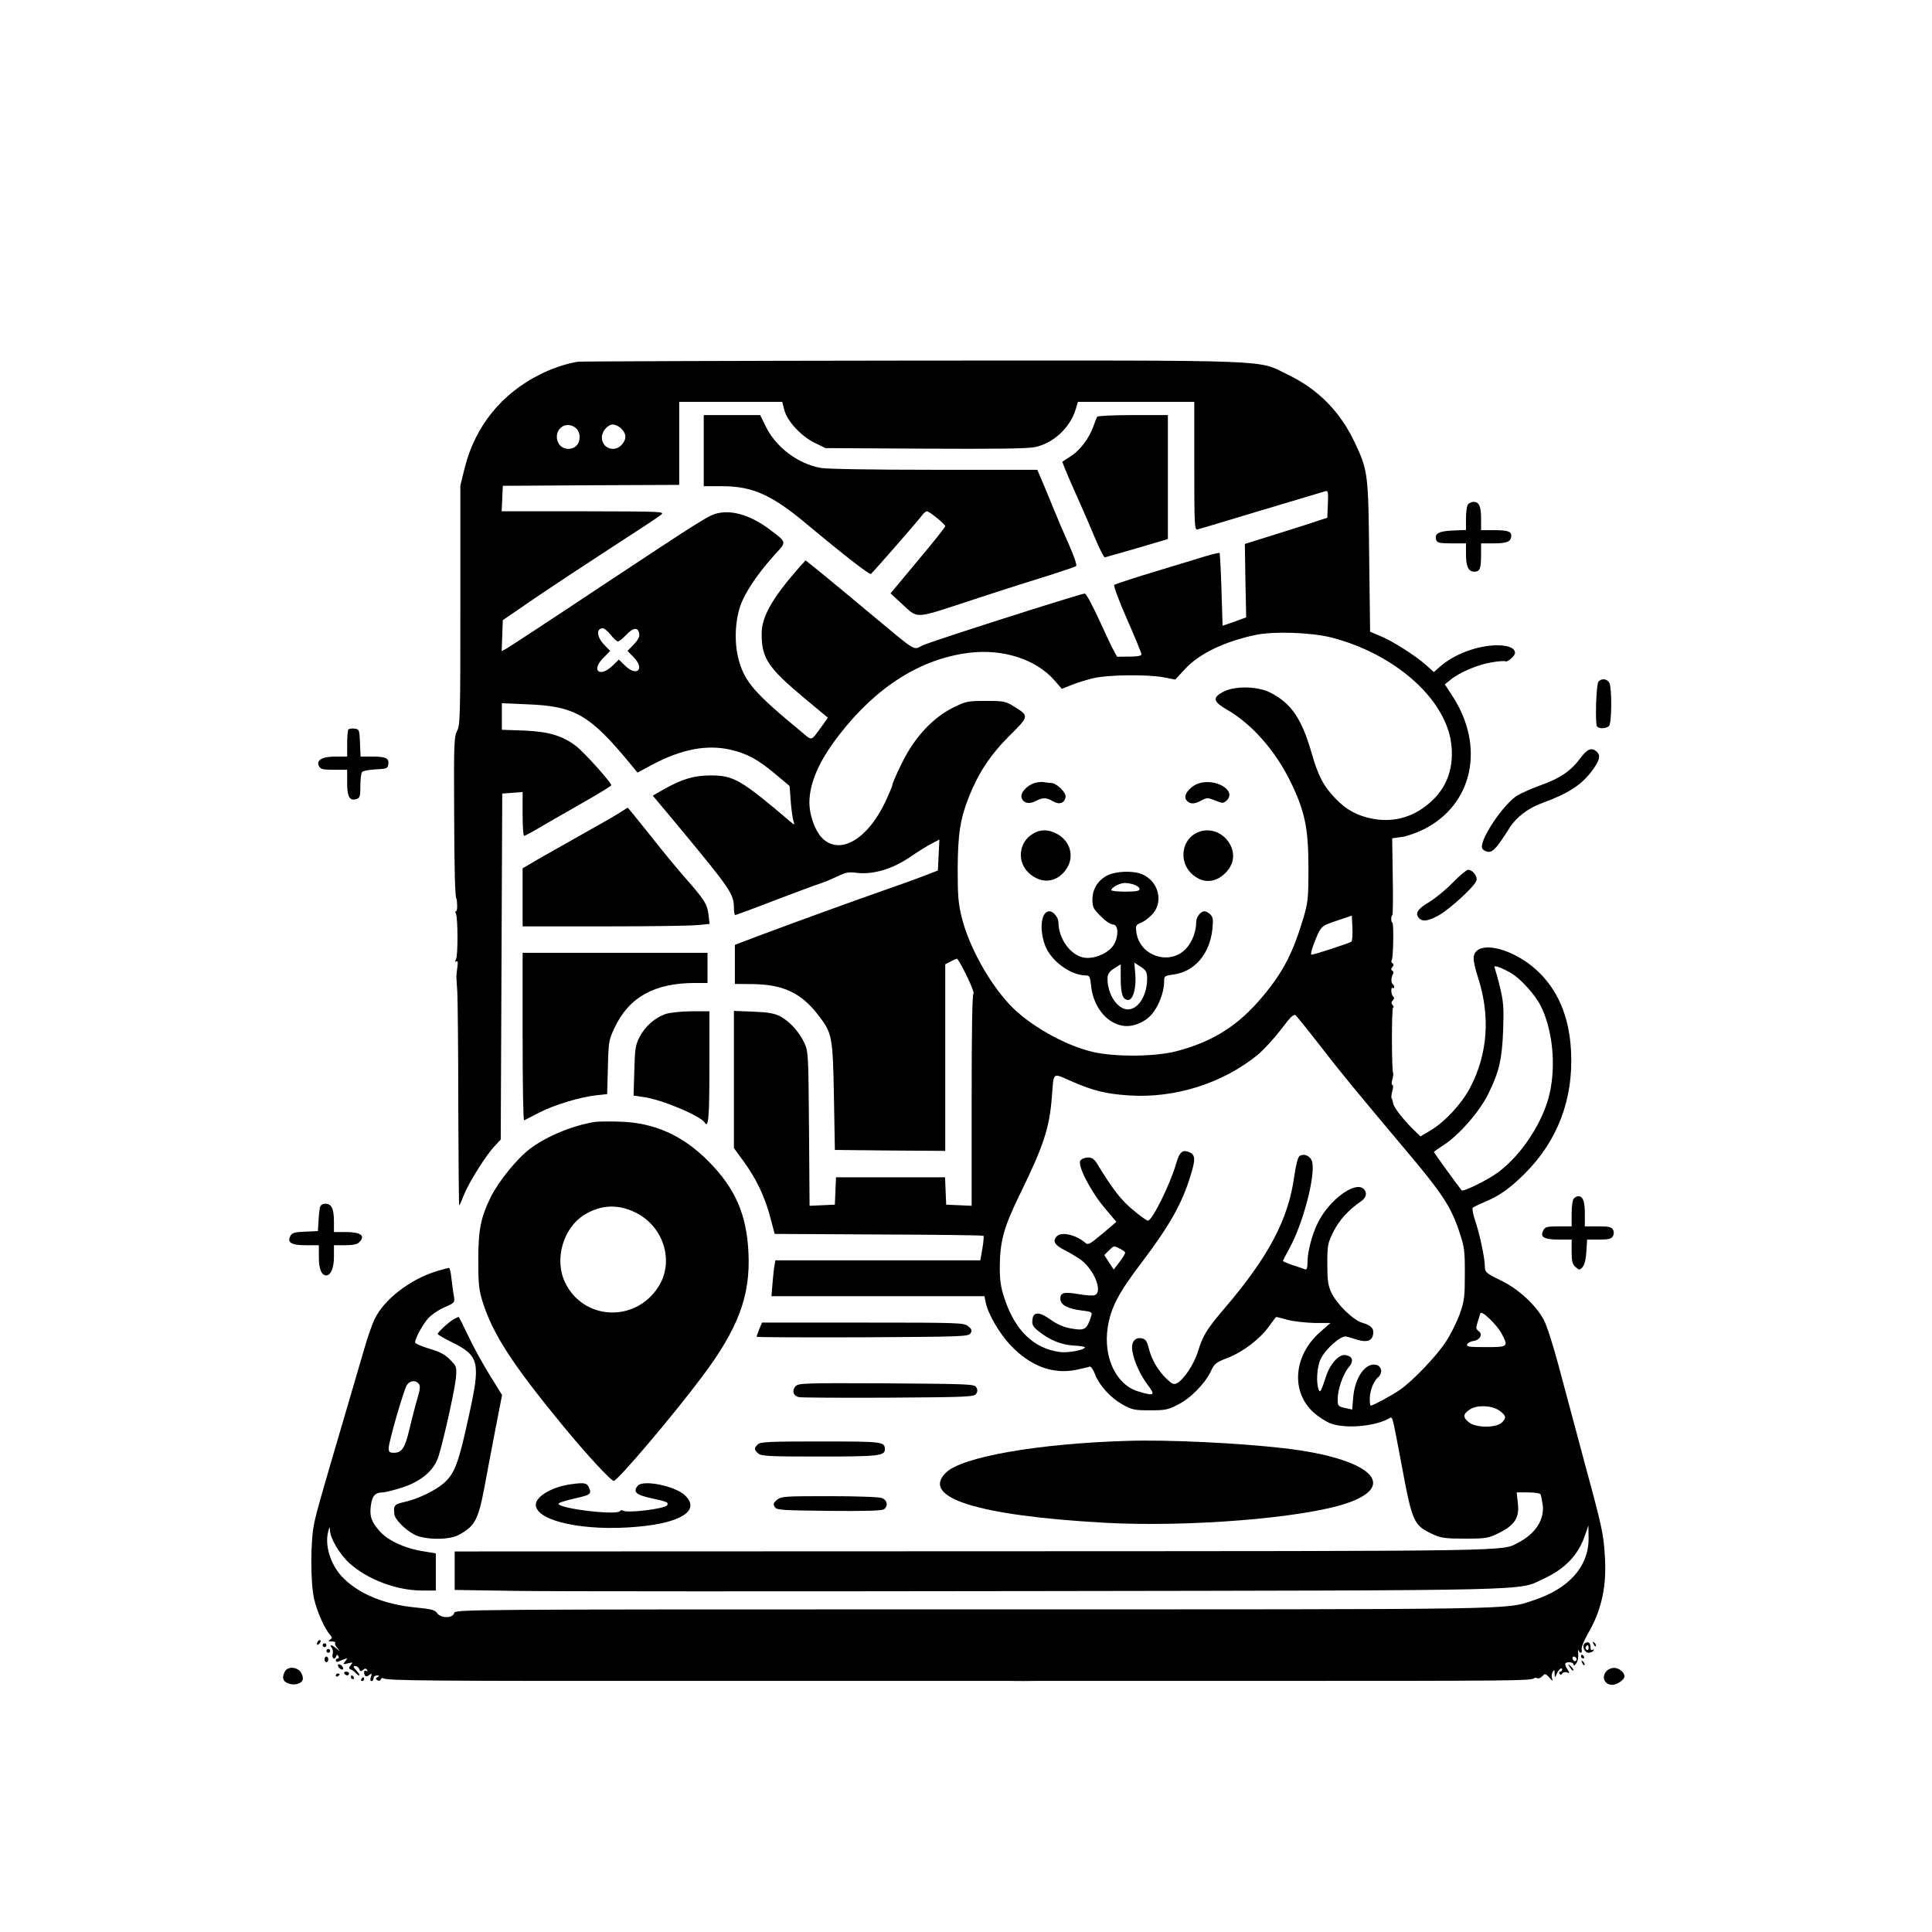 <?xml version="1.0" standalone="no"?>
<!DOCTYPE svg PUBLIC "-//W3C//DTD SVG 20010904//EN"
 "http://www.w3.org/TR/2001/REC-SVG-20010904/DTD/svg10.dtd">
<svg version="1.0" xmlns="http://www.w3.org/2000/svg"
 width="1024pt" height="1024pt" viewBox="0 0 1024 1024"
 preserveAspectRatio="xMidYMid meet">

<g transform="translate(0,1024) scale(0.1,-0.1)"
fill="#000000" stroke="none">
<path d="M3065 8323 c-57 -8 -139 -35 -204 -68 -203 -102 -341 -273 -397 -491
l-24 -97 0 -634 c0 -583 -1 -637 -17 -666 -16 -29 -18 -69 -16 -422 1 -325 5
-470 13 -470 1 0 2 -15 3 -33 1 -17 -2 -32 -6 -32 -5 0 -5 -5 -1 -12 11 -17
12 -220 1 -242 -6 -13 -6 -16 2 -12 8 5 9 -4 5 -31 -3 -21 -5 -42 -5 -48 0 -5
2 -44 5 -85 2 -41 5 -313 5 -604 1 -291 3 -527 5 -525 3 2 14 28 26 58 25 64
118 211 163 258 l31 33 4 917 4 917 54 4 54 4 0 -116 c0 -64 3 -116 8 -116 4
0 39 18 77 41 39 23 141 81 228 131 86 49 157 92 157 96 0 15 -146 177 -187
208 -73 55 -143 76 -275 82 l-118 4 0 71 0 70 133 -6 c254 -9 334 -56 549
-317 l37 -45 78 42 c157 83 290 108 417 79 87 -21 143 -51 236 -129 l75 -63 6
-79 c3 -44 10 -91 14 -105 7 -24 7 -24 -11 -9 -267 227 -305 249 -427 249 -88
0 -151 -19 -246 -72 l-61 -35 137 -164 c272 -328 293 -358 293 -429 0 -22 3
-40 7 -40 3 0 99 35 212 79 113 43 224 84 246 91 22 7 61 24 88 37 39 19 56
22 96 17 86 -11 190 19 282 82 44 30 97 63 119 74 l39 20 -4 -82 -4 -82 -73
-28 c-40 -16 -136 -50 -213 -77 -180 -63 -460 -165 -645 -234 l-145 -55 0
-104 0 -103 100 -1 c156 -3 250 -47 337 -158 79 -101 82 -114 88 -436 l5 -285
293 -3 292 -2 0 495 0 494 31 16 c17 9 32 15 33 13 26 -35 94 -178 86 -183 -7
-4 -10 -198 -10 -566 l0 -560 -67 3 -68 3 -3 73 -3 72 -289 0 -289 0 -3 -72
-3 -73 -67 -3 -67 -3 -3 408 c-3 390 -4 410 -24 454 -28 60 -78 115 -128 142
-32 16 -64 22 -143 25 l-103 4 0 -364 0 -363 51 -70 c66 -90 113 -187 142
-298 l23 -87 551 -3 c303 -1 553 -4 556 -7 2 -3 0 -33 -6 -67 l-11 -63 -543 0
-543 0 -4 -22 c-3 -13 -8 -56 -11 -95 l-6 -73 564 0 565 0 6 -31 c12 -62 72
-165 133 -230 105 -110 224 -155 349 -129 32 7 64 14 70 17 6 2 19 -16 28 -41
23 -60 83 -125 147 -161 49 -27 63 -30 144 -30 80 0 97 3 148 30 67 33 144
112 175 177 18 40 27 47 89 71 82 32 171 100 219 167 20 28 37 50 39 50 2 0
30 -7 62 -16 32 -8 96 -15 141 -16 l84 0 -57 -50 c-139 -124 -154 -314 -33
-424 22 -20 59 -44 82 -55 72 -33 235 -22 315 21 24 12 16 40 71 -250 56 -300
63 -315 165 -362 43 -20 66 -23 170 -23 113 0 123 2 180 30 84 42 109 81 100
158 l-6 57 60 0 c33 0 63 -4 66 -10 3 -5 8 -31 12 -58 9 -77 -40 -152 -128
-197 -91 -48 45 -46 -2891 -47 l-2748 -1 0 -102 0 -102 325 -5 c179 -3 1426
-3 2772 -1 2686 4 2536 1 2672 64 117 54 186 126 222 232 l18 52 1 -70 c0
-149 -106 -267 -295 -328 -150 -49 -36 -47 -2970 -47 -2734 0 -2743 0 -2748
-20 -7 -28 -70 -28 -90 0 -11 17 -32 22 -113 30 -160 15 -294 68 -380 152 -68
64 -104 172 -85 248 8 30 9 31 10 9 2 -44 51 -127 104 -175 96 -86 250 -144
384 -144 l73 0 0 99 0 98 -73 12 c-93 15 -183 57 -225 106 -44 50 -54 78 -46
137 7 50 23 68 63 68 11 0 56 11 100 25 104 33 173 92 196 168 31 103 88 363
92 418 4 54 3 58 -32 93 -26 27 -55 42 -110 58 -41 12 -75 27 -75 33 1 22 39
93 69 127 17 19 56 46 87 59 54 24 55 25 50 59 -4 19 -9 61 -13 93 -3 31 -9
57 -13 57 -3 0 -31 -7 -61 -16 -144 -43 -286 -152 -335 -259 -14 -31 -38 -100
-53 -153 -16 -53 -60 -207 -100 -342 -140 -476 -151 -516 -166 -585 -20 -97
-20 -319 1 -404 17 -69 55 -153 82 -184 14 -16 14 -19 2 -27 -12 -8 -10 -10 9
-10 13 0 21 -3 18 -7 -4 -3 1 -16 10 -27 18 -21 18 -21 -3 -4 -24 21 -41 24
-26 5 6 -7 9 -23 5 -35 -5 -23 12 -32 19 -10 3 9 6 9 12 0 4 -7 2 -12 -3 -12
-6 0 -11 -5 -11 -11 0 -6 6 -9 12 -6 54 22 54 22 38 2 -14 -17 -13 -18 14 -11
27 7 28 6 15 -10 -11 -14 -11 -18 -1 -22 7 -2 19 -10 26 -18 25 -25 30 -15 6
11 -18 19 -20 25 -8 25 9 0 19 -7 22 -16 5 -13 9 -14 20 -5 11 9 16 9 22 0 4
-8 3 -9 -4 -5 -7 4 -12 1 -12 -7 0 -22 12 -28 28 -14 13 10 14 8 8 -11 -5 -13
-3 -22 3 -22 6 0 11 7 11 15 0 8 8 15 18 15 13 0 14 -2 3 -9 -11 -7 -11 -10 0
-17 7 -4 14 -3 17 4 2 7 8 10 13 7 20 -13 217 -15 1729 -14 872 0 1592 0 1600
0 15 -1 117 -1 135 0 6 0 568 0 1250 0 1266 0 1364 1 1384 13 6 4 15 5 20 1 5
-3 17 2 26 11 14 15 17 14 37 -7 18 -21 20 -22 14 -4 -3 11 -1 27 4 35 8 12
10 10 10 -10 1 -24 2 -24 10 -4 10 25 30 41 30 25 0 -6 -5 -11 -11 -11 -5 0
-7 -5 -3 -11 5 -8 9 -7 14 1 5 7 16 10 25 6 16 -6 16 -5 2 18 -9 13 -13 26
-10 30 11 11 43 6 43 -6 1 -8 6 -6 14 5 8 10 13 33 11 50 -2 18 -1 26 2 20 7
-20 22 -15 16 5 -2 10 12 46 32 81 74 126 102 253 91 416 -8 123 -13 145 -116
525 -45 168 -104 388 -131 489 -27 101 -61 207 -76 235 -43 80 -136 166 -231
211 -77 38 -81 42 -82 73 0 46 -28 175 -52 245 -11 33 -16 62 -12 66 5 4 34
18 64 31 76 31 133 72 211 149 175 174 259 396 246 649 -9 187 -73 334 -190
437 -102 90 -245 138 -302 101 -32 -21 -32 -48 -1 -147 66 -205 52 -404 -42
-584 -45 -85 -131 -178 -206 -224 l-57 -34 -30 29 c-52 49 -110 122 -114 143
-2 12 -6 25 -9 30 -3 4 -1 22 4 40 5 17 5 31 0 31 -5 0 -5 13 0 29 4 16 6 31
4 34 -8 8 -9 347 0 347 5 0 4 6 -3 13 -8 10 -7 17 2 26 7 7 8 14 2 19 -12 8
-15 53 -3 46 4 -3 8 -1 8 5 0 5 -4 12 -8 15 -10 6 -9 36 1 53 4 6 3 15 -3 18
-8 5 -8 11 0 20 8 9 8 15 0 20 -6 3 -7 12 -3 18 8 13 11 197 3 197 -3 0 -6 9
-6 20 0 11 3 20 6 20 3 0 4 92 2 204 l-3 203 50 7 c27 3 80 22 118 41 259 130
326 437 152 705 l-41 63 29 23 c46 39 144 81 216 93 37 7 72 9 77 6 10 -6 50
29 50 44 0 26 -34 41 -94 41 -102 0 -226 -46 -301 -111 l-35 -31 -41 37 c-56
50 -180 129 -245 155 l-52 22 -5 396 c-4 443 -7 460 -76 606 -77 164 -194 283
-356 361 -165 80 -30 75 -1987 74 -959 -1 -1756 -4 -1773 -6z m1092 -256 c16
-60 89 -139 161 -174 l57 -28 528 -3 c359 -2 545 0 582 8 99 21 187 103 217
202 l11 38 309 0 308 0 0 -341 c0 -319 1 -340 18 -335 9 2 161 48 337 101 176
53 328 98 338 101 16 5 18 -1 15 -67 l-3 -73 -125 -41 c-69 -22 -167 -53 -219
-69 l-93 -29 3 -194 4 -195 -62 -23 c-35 -12 -63 -22 -63 -21 0 0 -3 87 -6
191 -3 105 -8 192 -10 194 -2 2 -34 -5 -71 -16 -38 -12 -160 -49 -273 -83
-113 -34 -209 -66 -214 -70 -5 -5 25 -86 68 -183 42 -95 76 -179 76 -185 0 -8
-21 -12 -60 -12 -33 0 -63 -1 -67 -1 -5 -1 -42 74 -84 167 -48 105 -82 169
-90 168 -30 -3 -826 -257 -862 -276 -47 -24 -26 -37 -272 168 -105 88 -225
187 -268 222 l-77 62 -33 -36 c-144 -164 -200 -263 -200 -352 -1 -129 33 -180
220 -337 l131 -109 -29 -41 c-64 -87 -52 -83 -111 -34 -250 206 -301 265 -333
383 -27 99 -18 233 22 317 34 72 94 156 172 242 60 65 61 62 -22 125 -101 78
-201 110 -282 92 -48 -11 -74 -27 -630 -395 -258 -172 -480 -317 -493 -324
l-23 -12 3 82 3 82 162 111 c89 61 273 182 408 270 135 87 255 166 268 177 22
18 13 18 -411 19 l-433 0 3 68 3 67 468 3 467 2 0 220 0 220 273 0 273 0 11
-43z m-1116 -88 c27 -14 38 -48 27 -81 -17 -48 -89 -50 -110 -3 -26 58 28 114
83 84z m247 -6 c31 -28 35 -56 11 -86 -37 -48 -109 -26 -109 35 0 32 31 68 59
68 10 0 28 -8 39 -17z m-51 -1098 c15 -19 33 -35 38 -35 6 0 26 16 44 35 37
40 64 42 69 6 3 -16 -7 -34 -29 -57 l-33 -34 33 -34 c60 -62 17 -105 -45 -45
l-34 33 -33 -32 c-67 -65 -116 -27 -51 39 l38 39 -32 33 c-40 42 -43 87 -6 87
7 0 26 -16 41 -35z m3820 -14 c333 -86 600 -320 634 -556 17 -125 -17 -231
-102 -310 -89 -83 -195 -116 -312 -95 -81 15 -142 48 -198 107 -65 67 -93 121
-129 248 -51 175 -106 257 -215 313 -67 35 -188 38 -250 6 -60 -31 -56 -52 16
-94 133 -76 258 -217 340 -385 75 -155 94 -244 94 -455 0 -163 -2 -181 -28
-270 -55 -183 -107 -283 -215 -412 -128 -153 -261 -238 -454 -289 -111 -30
-325 -32 -443 -5 -151 34 -346 145 -447 255 -110 119 -212 306 -250 456 -19
76 -22 116 -22 260 1 185 13 264 60 383 50 125 113 221 213 321 106 105 107
106 26 156 -45 28 -55 30 -149 30 -95 0 -106 -2 -171 -34 -109 -53 -207 -158
-273 -292 -29 -58 -52 -111 -52 -118 0 -7 -18 -49 -39 -94 -97 -202 -246 -284
-338 -184 -35 39 -63 119 -63 182 0 105 52 224 158 360 197 255 433 404 689
435 179 22 353 -34 451 -145 l40 -46 53 21 c29 12 82 28 117 36 79 18 285 20
370 4 l61 -12 51 55 c75 82 210 147 376 182 97 20 295 13 401 -14z m106 -1612
c-8 -7 -197 -69 -212 -69 -5 0 0 24 11 53 39 100 37 98 123 127 l80 27 3 -65
c2 -36 -1 -68 -5 -73z m843 -165 c52 -29 128 -113 160 -175 62 -124 82 -309
48 -462 -33 -150 -146 -325 -273 -420 -53 -40 -187 -106 -194 -96 -25 31 -147
200 -147 203 0 2 22 18 50 36 83 53 192 178 238 272 58 117 73 183 79 338 4
114 2 148 -15 220 -11 47 -24 93 -28 104 -6 16 -4 17 17 11 13 -4 43 -18 65
-31z m-1012 -383 c114 -148 193 -243 460 -561 186 -220 235 -294 277 -418 31
-91 33 -106 33 -232 0 -122 -2 -142 -27 -215 -16 -43 -49 -110 -74 -147 -51
-78 -178 -210 -244 -255 -42 -29 -142 -83 -154 -83 -3 0 -5 16 -5 35 0 42 20
94 43 114 26 21 22 59 -8 67 -57 14 -114 -66 -123 -174 l-5 -63 -31 7 c-44 9
-46 11 -46 48 0 51 28 132 57 167 31 36 23 62 -19 67 -31 4 -77 -47 -97 -105
-30 -91 -34 -98 -42 -77 -14 35 -9 118 10 159 24 53 108 128 136 121 11 -2 39
-11 63 -18 49 -14 75 -4 80 31 5 30 -10 46 -58 60 -49 15 -135 99 -164 161
-17 37 -21 64 -21 150 0 99 2 110 32 171 31 62 79 115 147 162 28 19 34 45 14
65 -44 44 -181 -56 -241 -175 -32 -61 -57 -157 -57 -213 0 -30 -4 -41 -12 -38
-7 3 -37 13 -65 22 -29 10 -53 20 -53 23 0 2 15 32 34 66 72 131 138 381 121
458 -7 32 -46 49 -69 30 -7 -6 -19 -53 -26 -104 -31 -229 -135 -427 -372 -704
-94 -111 -111 -139 -138 -224 -20 -68 -75 -150 -111 -170 -18 -9 -26 -6 -56
23 -45 43 -79 101 -94 161 -9 37 -17 49 -35 53 -32 8 -54 -12 -54 -47 0 -48
37 -138 80 -195 46 -61 41 -65 -47 -39 -117 35 -186 180 -162 339 17 106 56
182 182 347 145 192 211 308 256 454 28 89 27 113 -3 127 -38 17 -54 4 -72
-59 -32 -110 -127 -303 -150 -303 -6 0 -42 26 -80 58 -63 52 -108 111 -189
244 -16 25 -27 33 -49 33 -16 0 -34 -7 -40 -17 -16 -26 56 -165 131 -253 l60
-71 -74 -63 c-67 -56 -76 -61 -91 -48 -48 42 -125 60 -150 35 -25 -25 -13 -47
41 -74 28 -14 67 -38 86 -51 73 -56 118 -173 72 -188 -11 -3 -49 -1 -85 6 -78
13 -96 8 -96 -25 0 -32 39 -53 114 -62 52 -6 56 -9 50 -28 -24 -75 -34 -81
-113 -66 -34 6 -72 23 -103 46 -61 43 -92 43 -96 -2 -3 -26 3 -37 37 -63 57
-45 117 -69 184 -73 31 -1 57 -6 57 -9 0 -14 -90 -31 -133 -25 -138 19 -236
113 -292 281 -21 62 -26 96 -26 171 1 136 22 211 107 385 125 255 156 349 169
514 11 137 1 129 102 85 116 -51 184 -68 307 -76 244 -16 497 64 683 216 32
27 87 87 123 134 51 68 67 83 78 74 7 -7 64 -77 126 -157z m-1031 -1098 c3 -5
-10 -27 -28 -50 l-32 -42 -25 38 -25 39 25 25 c24 24 27 25 53 11 15 -7 30
-17 32 -21z m1998 -435 c34 -66 32 -68 -86 -68 -87 0 -103 2 -99 14 3 8 17 16
31 18 36 4 54 35 31 52 -15 11 -16 18 -7 47 6 19 13 40 15 48 6 19 89 -61 115
-111z m-5742 -262 c10 -11 8 -29 -8 -83 -11 -37 -29 -108 -41 -158 -23 -99
-40 -125 -82 -125 -23 0 -28 4 -28 24 0 33 79 306 96 334 16 25 46 29 63 8z
m5730 -144 c34 -25 36 -37 12 -61 -30 -30 -137 -30 -175 0 -34 27 -33 45 7 70
39 24 117 20 156 -9z m406 -1311 c3 -5 1 -12 -4 -15 -5 -3 -11 1 -15 9 -6 16
9 21 19 6z"/>
<path d="M3730 7852 l0 -189 98 0 c160 0 263 -46 447 -200 201 -168 333 -270
341 -265 11 8 252 284 273 313 7 10 18 19 24 19 13 0 97 -69 97 -79 0 -5 -65
-87 -145 -182 l-145 -174 52 -48 c100 -90 59 -92 390 16 161 53 347 112 413
132 66 21 124 41 129 45 5 5 -13 57 -42 122 -28 62 -60 138 -72 168 -12 30
-38 92 -57 138 l-35 82 -548 0 c-328 0 -569 4 -601 10 -123 23 -238 111 -292
223 l-28 57 -149 0 -150 0 0 -188z"/>
<path d="M5815 8031 c-3 -6 -12 -28 -20 -51 -21 -61 -71 -127 -118 -157 -23
-15 -44 -28 -46 -30 -2 -1 26 -69 62 -150 37 -82 86 -195 110 -253 24 -58 48
-104 53 -104 5 1 82 23 172 49 l162 48 0 329 0 328 -184 0 c-105 0 -187 -4
-191 -9z"/>
<path d="M5484 6090 c-42 -13 -78 -53 -69 -79 9 -28 39 -35 74 -17 38 20 56
20 92 -1 34 -20 62 -10 67 24 3 23 -49 73 -76 73 -9 0 -26 2 -37 4 -11 3 -34
1 -51 -4z"/>
<path d="M6351 6087 c-45 -16 -80 -61 -65 -85 16 -24 41 -27 79 -6 32 17 36
17 76 1 41 -16 44 -16 62 2 52 52 -63 119 -152 88z"/>
<path d="M5473 5820 c-74 -45 -84 -148 -20 -207 65 -59 143 -53 194 14 51 67
29 156 -48 195 -44 23 -86 23 -126 -2z"/>
<path d="M6332 5820 c-70 -43 -80 -145 -21 -206 56 -57 127 -58 184 -1 42 42
52 95 28 145 -37 75 -123 103 -191 62z"/>
<path d="M5867 5599 c-49 -26 -77 -72 -77 -128 0 -38 5 -49 44 -87 24 -25 53
-44 65 -44 33 0 30 -78 -4 -119 -34 -40 -103 -66 -152 -56 -70 13 -133 101
-133 186 0 26 -27 59 -48 59 -42 0 -55 -88 -25 -175 28 -85 136 -165 219 -165
18 0 22 -7 27 -55 11 -108 79 -195 164 -211 51 -10 113 13 153 55 38 40 70
121 70 176 0 32 1 33 50 40 112 15 192 109 206 241 5 49 3 64 -11 77 -9 9 -23
17 -30 17 -22 0 -45 -30 -45 -58 0 -48 -20 -102 -51 -137 -85 -96 -249 -44
-266 84 -5 35 -3 39 26 51 17 7 45 28 61 47 58 66 29 173 -56 209 -49 21 -141
17 -187 -7z m147 -49 c14 -5 26 -15 26 -23 0 -9 -20 -13 -75 -13 -41 0 -75 4
-75 8 0 14 45 38 72 38 14 0 38 -4 52 -10z m66 -494 c1 -90 -46 -166 -102
-166 -56 0 -109 81 -108 165 1 23 9 35 35 52 l35 22 0 -75 c0 -83 11 -114 40
-114 26 0 44 67 37 141 l-5 57 34 -22 c28 -18 33 -27 34 -60z"/>
<path d="M7782 7568 c-7 -7 -12 -39 -12 -75 l0 -62 -71 -3 c-75 -3 -99 -17
-86 -52 5 -13 21 -16 82 -16 l75 0 0 -56 c0 -67 13 -94 44 -94 30 0 36 16 36
91 l0 59 68 0 c70 0 92 10 92 41 0 23 -20 29 -96 29 l-64 0 0 63 c0 64 -11 87
-40 87 -9 0 -21 -5 -28 -12z"/>
<path d="M8472 6627 c-12 -14 -18 -219 -8 -236 9 -15 49 -14 64 1 15 15 16
201 2 229 -12 22 -42 25 -58 6z"/>
<path d="M1847 6374 c-4 -4 -7 -38 -7 -76 l0 -68 -62 0 c-71 0 -104 -19 -87
-51 8 -16 21 -19 79 -19 l70 0 0 -69 c0 -75 13 -98 50 -86 17 5 20 15 20 68 0
34 4 67 8 74 4 7 36 13 72 15 60 3 65 5 68 27 5 32 -12 41 -85 41 l-62 0 -3
73 c-3 69 -4 72 -28 75 -14 2 -29 0 -33 -4z"/>
<path d="M8375 6220 c-48 -65 -107 -106 -207 -141 -43 -15 -99 -40 -124 -54
-76 -45 -210 -247 -187 -283 5 -9 21 -17 34 -17 24 0 45 25 112 130 35 55 100
104 174 130 137 50 208 96 265 175 36 49 42 75 23 94 -28 27 -52 18 -90 -34z"/>
<path d="M3290 5936 c-19 -13 -127 -75 -240 -138 -113 -64 -222 -125 -242
-138 l-38 -22 0 -154 0 -154 434 0 c238 0 461 3 495 7 l62 6 -6 51 c-7 55 -22
78 -130 201 -34 39 -115 136 -179 218 -65 81 -118 147 -119 146 -1 0 -18 -11
-37 -23z"/>
<path d="M7700 5562 c-36 -37 -92 -83 -125 -103 -61 -36 -76 -59 -55 -84 19
-22 50 -18 108 15 60 35 188 152 197 182 8 23 -20 58 -44 58 -9 -1 -45 -31
-81 -68z"/>
<path d="M2770 4744 c0 -245 3 -444 8 -442 4 2 40 20 80 41 79 41 215 82 303
92 l57 6 4 142 c3 134 5 146 35 209 76 162 211 238 426 238 l67 0 0 80 0 80
-490 0 -490 0 0 -446z"/>
<path d="M3526 4865 c-56 -20 -107 -65 -136 -121 -22 -43 -25 -63 -28 -180
l-4 -131 50 -7 c95 -12 305 -100 327 -136 20 -32 25 27 25 296 l0 294 -97 0
c-57 -1 -114 -7 -137 -15z"/>
<path d="M3155 4294 c-122 -20 -255 -75 -345 -142 -69 -52 -165 -170 -208
-255 -54 -110 -67 -174 -67 -337 0 -124 3 -156 23 -220 54 -170 154 -326 420
-650 126 -154 261 -300 275 -299 21 1 313 345 465 548 194 257 260 432 249
660 -9 203 -70 343 -212 486 -137 138 -288 205 -470 210 -55 2 -113 1 -130 -1z
m212 -480 c151 -73 209 -261 122 -395 -123 -192 -400 -177 -495 26 -57 121 -9
287 103 356 87 54 178 58 270 13z"/>
<path d="M8342 3888 c-7 -7 -12 -40 -12 -80 l0 -68 -70 0 c-60 0 -71 -3 -80
-21 -19 -35 3 -49 81 -49 l69 0 0 -63 c0 -52 4 -67 20 -82 19 -17 22 -18 37
-2 11 11 18 39 21 82 l4 65 64 0 c50 0 65 4 73 18 6 11 6 24 0 35 -8 14 -24
17 -79 17 l-70 0 0 68 c0 65 -10 92 -35 92 -6 0 -16 -5 -23 -12z"/>
<path d="M1695 3838 c-2 -13 -6 -45 -7 -73 l-3 -50 -67 -3 c-56 -2 -70 -6 -79
-23 -18 -35 5 -49 82 -49 l69 0 0 -64 c0 -61 14 -96 39 -96 24 0 41 40 41 98
l0 62 59 0 c41 0 65 5 75 16 35 34 8 54 -71 54 l-63 0 0 56 c0 68 -13 94 -45
94 -17 0 -26 -7 -30 -22z"/>
<path d="M2405 3248 c-24 -13 -85 -69 -85 -78 0 -4 34 -24 75 -44 145 -72 153
-105 91 -386 -55 -255 -76 -311 -134 -361 -44 -39 -139 -85 -209 -100 -53 -12
-58 -18 -53 -64 2 -27 56 -82 105 -108 54 -29 183 -31 235 -3 85 45 104 79
135 240 12 66 39 207 59 312 l37 190 -68 110 c-37 60 -88 153 -113 207 -25 53
-47 97 -50 97 -3 -1 -14 -6 -25 -12z"/>
<path d="M4024 3195 c-7 -19 -14 -37 -14 -40 0 -3 253 -4 561 -3 530 3 562 4
573 21 9 15 7 22 -13 38 -22 18 -44 19 -558 19 l-534 0 -15 -35z"/>
<path d="M4216 2892 c-20 -23 -12 -50 18 -57 11 -3 225 -4 475 -3 420 3 455 4
465 21 8 12 8 22 0 35 -10 16 -46 17 -476 20 -443 2 -466 1 -482 -16z"/>
<path d="M5975 2603 c-474 -14 -879 -85 -962 -169 -134 -132 168 -227 842
-265 439 -24 1044 24 1279 102 288 96 126 241 -329 293 -242 28 -617 46 -830
39z"/>
<path d="M4016 2584 c-20 -20 -20 -27 2 -47 16 -15 54 -17 326 -17 313 0 346
4 346 38 0 41 -12 42 -341 42 -275 0 -320 -2 -333 -16z"/>
<path d="M3025 2373 c-97 -13 -185 -64 -185 -108 0 -87 255 -143 539 -117 234
21 334 87 252 166 -52 50 -223 85 -251 51 -27 -32 -8 -49 73 -66 83 -18 92
-22 83 -37 -11 -19 -210 -43 -233 -29 -6 4 -14 3 -17 -2 -15 -24 -326 13 -326
39 0 5 35 16 78 26 91 20 99 25 84 59 -12 26 -23 28 -97 18z"/>
<path d="M4119 2291 c-20 -16 -22 -23 -13 -38 10 -17 33 -18 289 -21 196 -2
282 1 291 9 23 19 16 49 -12 59 -14 6 -138 10 -279 10 -235 0 -254 -1 -276
-19z"/>
<path d="M1687 1543 c-4 -3 -7 -11 -7 -17 0 -6 5 -5 12 2 6 6 9 14 7 17 -3 3
-9 2 -12 -2z"/>
<path d="M8401 1531 c-19 -12 -4 -51 19 -51 10 0 22 5 26 12 4 7 3 8 -4 4 -8
-5 -12 0 -12 13 0 24 -11 33 -29 22z m19 -27 c0 -8 -5 -12 -10 -9 -6 4 -8 11
-5 16 9 14 15 11 15 -7z"/>
<path d="M8446 1527 c3 -10 9 -15 12 -12 3 3 0 11 -7 18 -10 9 -11 8 -5 -6z"/>
<path d="M1710 1520 c0 -5 5 -10 10 -10 6 0 10 5 10 10 0 6 -4 10 -10 10 -5 0
-10 -4 -10 -10z"/>
<path d="M1730 1490 c0 -5 5 -10 10 -10 6 0 10 5 10 10 0 6 -4 10 -10 10 -5 0
-10 -4 -10 -10z"/>
<path d="M8380 1460 c0 -5 5 -10 11 -10 5 0 7 5 4 10 -3 6 -8 10 -11 10 -2 0
-4 -4 -4 -10z"/>
<path d="M1720 1445 c0 -8 5 -15 10 -15 6 0 10 7 10 15 0 8 -4 15 -10 15 -5 0
-10 -7 -10 -15z"/>
<path d="M8386 1427 c3 -10 9 -15 12 -12 3 3 0 11 -7 18 -10 9 -11 8 -5 -6z"/>
<path d="M1792 1409 c2 -7 10 -15 17 -17 8 -3 12 1 9 9 -2 7 -10 15 -17 17 -8
3 -12 -1 -9 -9z"/>
<path d="M8321 1403 c7 -12 15 -20 18 -17 3 2 -3 12 -13 22 -17 16 -18 16 -5
-5z"/>
<path d="M1510 1381 c-16 -31 -12 -51 14 -62 30 -14 72 -5 80 17 4 9 -1 27 -9
40 -20 30 -70 33 -85 5z"/>
<path d="M8516 1384 c-30 -30 -13 -74 29 -74 26 0 65 27 65 45 0 21 -29 45
-55 45 -13 0 -31 -7 -39 -16z"/>
<path d="M1825 1370 c3 -5 10 -10 16 -10 5 0 9 5 9 10 0 6 -7 10 -16 10 -8 0
-12 -4 -9 -10z"/>
<path d="M1780 1359 c0 -5 5 -7 10 -4 6 3 10 8 10 11 0 2 -4 4 -10 4 -5 0 -10
-5 -10 -11z"/>
<path d="M1860 1350 c0 -5 5 -10 11 -10 5 0 7 5 4 10 -3 6 -8 10 -11 10 -2 0
-4 -4 -4 -10z"/>
<path d="M1915 1340 c-3 -5 -1 -10 4 -10 6 0 11 5 11 10 0 6 -2 10 -4 10 -3 0
-8 -4 -11 -10z"/>
</g>
</svg>
